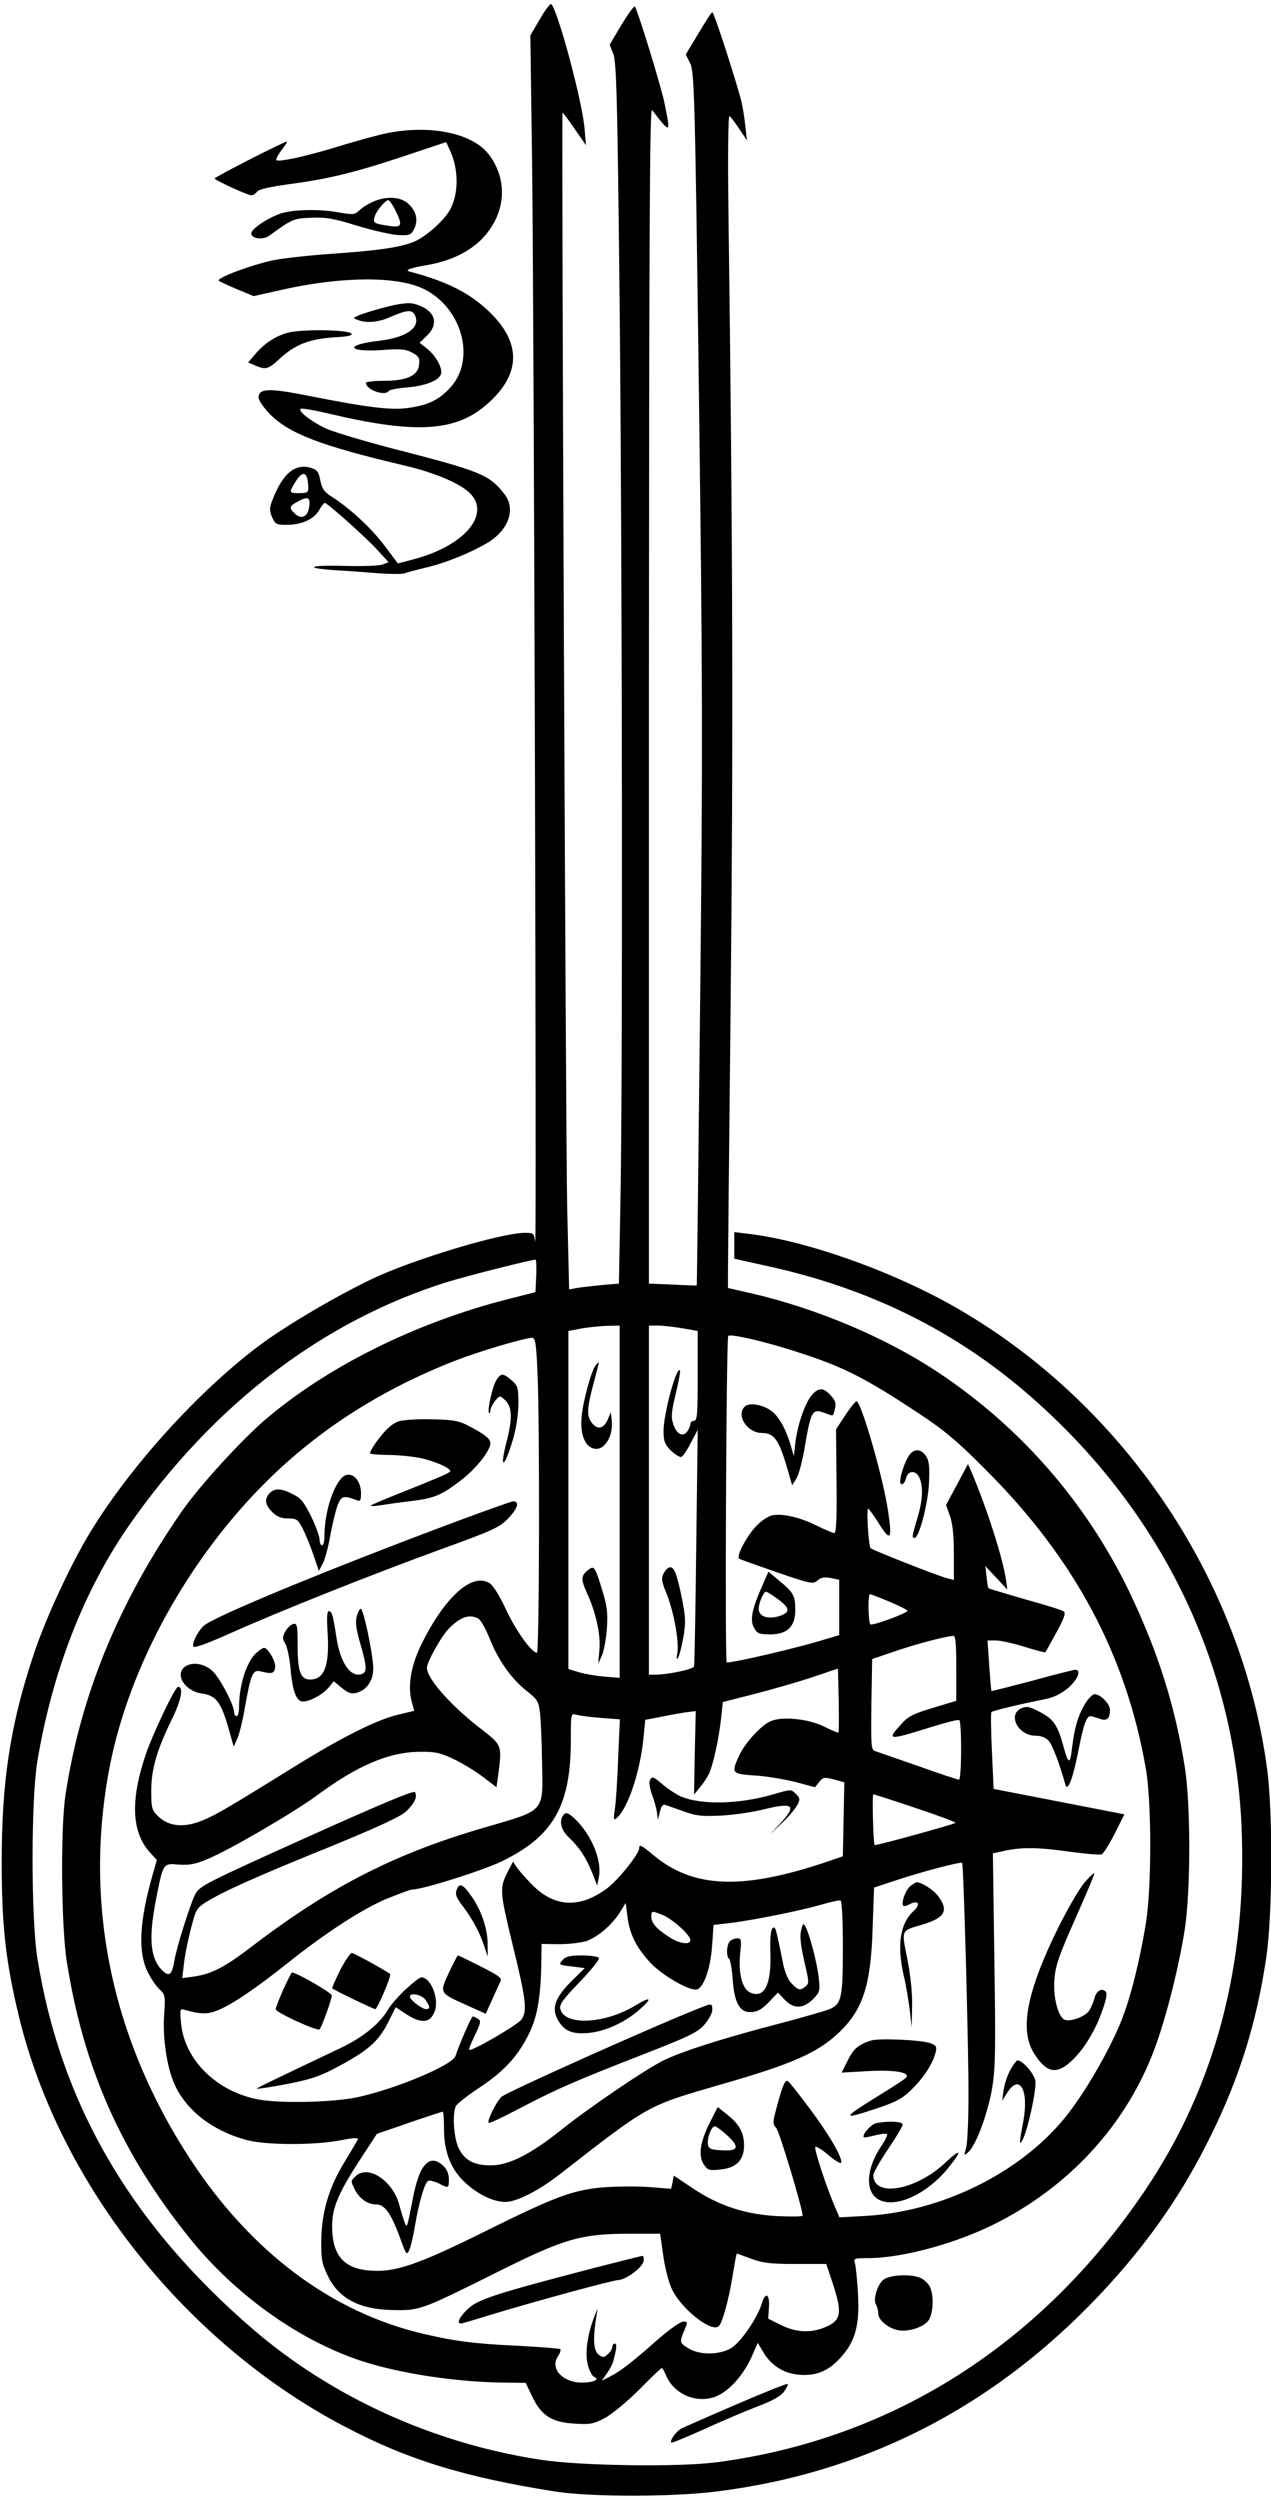 <?xml version="1.0" standalone="no"?>
<!DOCTYPE svg PUBLIC "-//W3C//DTD SVG 20010904//EN"
 "http://www.w3.org/TR/2001/REC-SVG-20010904/DTD/svg10.dtd">
<svg version="1.0" xmlns="http://www.w3.org/2000/svg"
 width="521pt" height="1024pt" viewBox="0 0 521 1024"
 preserveAspectRatio="xMidYMid meet">

<g transform="translate(0,1024) scale(0.1,-0.1)"
fill="#000000" stroke="none">
<path d="M2214 10163 l-40 -68 7 -510 c8 -623 19 -4485 13 -4432 -5 35 -7 37
-42 37 -97 0 -462 -110 -627 -189 -151 -72 -361 -196 -468 -277 -244 -185
-511 -478 -677 -744 -82 -130 -194 -370 -243 -520 -95 -286 -131 -520 -130
-855 0 -255 17 -405 72 -631 168 -685 684 -1333 1332 -1673 260 -137 492 -208
864 -267 147 -23 488 -23 670 1 625 80 1161 363 1600 845 175 192 308 386 420
615 117 237 187 464 226 729 25 171 27 585 4 763 -104 791 -600 1519 -1300
1910 -257 143 -597 262 -828 289 l-57 7 0 -55 0 -54 148 -33 c409 -91 757
-263 1057 -523 536 -464 843 -1085 874 -1765 25 -568 -107 -1068 -395 -1495
-426 -631 -1036 -1019 -1754 -1114 -159 -21 -568 -15 -730 11 -437 68 -849
256 -1171 532 -504 433 -791 927 -886 1523 -26 166 -26 647 0 805 62 369 190
698 375 965 346 497 797 841 1310 1000 83 25 339 90 357 90 3 0 5 -30 3 -67
l-3 -66 -110 -28 c-380 -96 -746 -278 -1002 -498 -99 -86 -266 -269 -337 -371
-261 -376 -416 -755 -478 -1165 -20 -137 -17 -530 5 -675 68 -438 223 -789
505 -1139 185 -230 445 -416 700 -501 161 -53 395 -89 602 -90 l75 -1 27 -57
c38 -78 80 -105 175 -110 64 -4 77 -1 124 24 29 16 92 68 140 116 48 49 89 88
92 88 3 0 10 -14 17 -30 34 -82 136 -121 215 -82 51 25 106 89 138 162 l23 53
21 -35 c34 -59 86 -91 152 -96 71 -5 123 18 175 80 53 62 70 128 63 252 -3 56
-9 111 -12 123 -7 22 -5 23 53 23 145 0 376 64 541 151 307 160 536 422 644
735 46 133 92 321 114 464 24 162 24 503 0 660 -40 252 -111 476 -228 720
-178 368 -448 677 -789 902 -211 139 -487 256 -755 319 -55 12 -100 23 -101
23 -1 1 4 525 11 1166 11 1072 9 1885 -9 3243 -3 220 -1 395 4 392 4 -3 23
-26 40 -53 l32 -47 -7 60 c-3 33 -11 78 -16 100 -18 73 -112 365 -119 365 -3
0 -29 -39 -57 -87 l-52 -86 18 -36 c17 -34 20 -123 36 -1356 15 -1163 16
-1458 5 -2485 -7 -641 -13 -1165 -14 -1166 0 0 -45 1 -98 4 l-98 4 0 2412 c1
1897 3 2408 13 2395 77 -99 77 -99 51 28 -13 66 -108 374 -121 396 -3 5 -27
-28 -55 -74 l-49 -82 15 -38 c13 -32 17 -183 26 -1026 11 -1114 13 -3203 3
-3689 l-6 -322 -71 -6 c-39 -4 -85 -9 -102 -12 l-31 -6 -8 334 c-6 297 -24
4478 -19 4486 1 2 23 -27 49 -65 l47 -68 -6 70 c-9 108 -108 479 -136 508 -4
4 -25 -23 -46 -60z m326 -6074 l0 -722 -62 5 c-35 3 -82 11 -105 18 l-43 13 0
693 0 692 53 10 c28 5 76 10 105 11 l52 1 0 -721z m257 710 l63 -11 0 -184 c0
-157 -2 -184 -15 -184 -8 0 -15 -6 -15 -13 0 -7 -6 -21 -13 -31 -18 -24 -44
-11 -57 30 -10 29 -8 50 10 125 12 49 20 93 17 96 -15 15 -67 -179 -67 -249 0
-42 5 -54 30 -80 17 -16 36 -28 43 -26 6 2 24 28 39 58 l28 53 -6 -479 c-3
-263 -7 -484 -9 -490 -3 -12 -108 -34 -158 -34 l-27 0 0 715 0 715 37 0 c20 0
65 -5 100 -11z m483 -101 c178 -58 268 -103 485 -247 105 -69 158 -113 275
-231 365 -364 576 -759 657 -1225 24 -138 24 -488 0 -634 -26 -159 -66 -317
-104 -407 -53 -128 -152 -296 -228 -389 -185 -227 -506 -385 -817 -402 l-107
-6 -19 44 c-38 90 -86 238 -80 245 4 3 29 -12 55 -35 26 -22 50 -36 51 -30 7
19 -51 118 -130 223 -43 58 -83 108 -88 111 -12 7 -23 -19 -47 -110 -16 -59
-16 -66 -1 -82 13 -14 108 -331 108 -359 0 -4 -46 -4 -102 -2 -134 7 -242 43
-348 114 l-78 52 -5 -27 -6 -27 -88 7 c-48 4 -134 3 -190 -1 -126 -11 -198
-38 -490 -183 -252 -125 -352 -161 -441 -159 -119 1 -174 50 -180 161 -5 87
18 147 113 293 l70 107 133 46 c73 25 135 45 137 45 3 0 5 -31 5 -70 0 -95 28
-166 86 -220 54 -50 116 -79 165 -80 45 0 135 45 219 110 377 293 359 282 664
371 293 84 395 129 483 211 100 95 133 194 140 430 l6 166 91 30 c102 34 265
77 270 71 6 -7 26 -741 26 -944 0 -105 -4 -205 -10 -224 -9 -33 -9 -33 10 -16
31 28 78 155 96 256 14 82 16 150 10 531 l-6 436 50 11 c70 15 139 14 271 -5
61 -8 118 -13 125 -10 7 3 31 41 53 84 l40 80 -268 52 -268 52 -7 155 c-4 86
-5 158 -2 160 5 5 115 32 217 52 40 8 69 23 98 47 39 34 55 74 29 74 -7 0 -87
-20 -177 -45 -91 -24 -166 -43 -167 -42 -1 1 -5 48 -9 105 l-7 102 35 0 c20 0
73 -12 117 -26 45 -14 83 -24 85 -22 2 2 22 38 46 82 33 61 39 80 28 86 -7 5
-78 27 -158 49 -79 23 -146 43 -149 45 -2 2 -6 24 -8 48 l-5 43 45 -48 45 -48
-5 38 c-13 89 -75 284 -139 437 l-17 39 -45 -84 -45 -84 16 -45 c11 -31 16
-79 16 -154 l0 -108 -27 7 c-38 9 -306 115 -314 123 -9 9 -18 162 -10 162 3
-1 24 -29 45 -63 47 -74 54 -64 36 55 -19 132 -110 448 -129 448 -5 0 -25 -26
-46 -57 l-38 -58 2 -212 c2 -150 -1 -213 -9 -213 -6 0 -38 14 -71 30 -67 34
-140 51 -183 43 -15 -3 -43 -21 -62 -40 -40 -39 -88 -129 -74 -138 5 -3 75
-28 156 -56 137 -47 148 -49 165 -33 13 12 28 15 54 10 l35 -7 0 -113 0 -114
-67 -20 c-115 -35 -361 -92 -394 -92 -8 0 -2 1310 6 1337 4 12 156 -23 295
-69z m-1077 -75 c10 -205 8 -1153 -2 -1153 -22 0 -86 90 -126 175 -25 55 -53
100 -67 109 -73 48 -190 -60 -286 -261 -39 -84 -51 -163 -34 -225 l10 -36 -67
-16 c-90 -22 -235 -95 -431 -217 -271 -168 -322 -198 -380 -220 -71 -27 -131
-19 -172 21 -26 26 -28 34 -28 103 0 89 22 166 83 291 40 81 51 136 27 136
-13 0 -105 -195 -134 -281 -63 -189 -56 -318 22 -401 l25 -27 -18 -63 c-53
-186 -60 -311 -21 -393 13 -27 35 -60 49 -73 24 -22 25 -28 20 -103 -7 -96 11
-217 42 -286 48 -108 157 -192 295 -229 81 -22 282 -22 388 -1 50 10 72 11 69
3 -3 -6 -26 -45 -51 -86 -67 -107 -98 -212 -99 -326 -1 -80 3 -98 27 -147 46
-96 135 -140 281 -140 98 -1 111 5 420 159 271 135 337 154 541 154 l120 0 12
-84 c6 -47 21 -108 33 -136 36 -85 170 -191 197 -157 14 16 39 108 52 187 6
36 13 75 15 87 l5 22 58 -21 c47 -18 80 -22 183 -22 l126 0 27 -81 c40 -123
34 -151 -34 -179 -59 -24 -118 -20 -179 10 l-52 26 3 46 c4 57 -15 66 -30 14
-18 -58 -85 -156 -124 -180 -47 -29 -130 -30 -175 -2 -38 23 -38 25 -18 74 15
34 14 36 -5 36 -11 0 -57 -33 -103 -73 -103 -91 -153 -130 -196 -152 l-34 -17
20 29 c11 15 23 37 26 48 15 55 17 75 7 75 -5 0 -10 -6 -10 -13 0 -8 -8 -21
-18 -30 -16 -15 -21 -15 -37 -3 -21 15 -25 58 -13 141 l8 50 -15 -38 c-28 -73
-38 -150 -25 -196 6 -23 18 -45 26 -48 25 -9 -4 -23 -49 -23 -79 0 -133 56
-101 106 9 13 14 27 11 31 -4 3 -82 9 -174 14 -179 8 -260 19 -388 49 -376 88
-706 335 -955 715 -326 499 -439 1055 -329 1615 81 409 322 845 641 1161 216
214 470 376 773 495 104 40 280 92 316 94 13 0 17 -21 22 -137z m1443 -944
c41 -17 74 -34 74 -37 0 -10 -142 -62 -152 -56 -9 6 -11 124 -2 124 3 0 39
-14 80 -31z m-1686 -69 c10 -5 30 -40 45 -77 35 -90 90 -169 152 -218 47 -37
51 -44 57 -95 3 -30 7 -121 8 -202 4 -203 15 -191 -232 -263 -364 -105 -630
-240 -944 -478 -126 -97 -177 -123 -254 -134 l-45 -6 7 58 c3 32 16 96 28 142
20 79 23 86 62 111 67 42 204 104 506 226 207 85 293 125 316 147 34 33 46 60
35 78 -5 8 -154 -55 -445 -186 -415 -187 -439 -199 -456 -233 -20 -39 -76
-216 -85 -271 -10 -57 -20 -67 -46 -44 -53 48 -61 131 -30 292 30 152 29 151
93 145 44 -3 68 1 124 25 90 38 349 189 444 259 164 121 292 176 415 178 70 1
88 -3 145 -30 36 -17 90 -50 120 -73 l55 -42 7 48 c16 122 16 124 -64 186
-127 97 -228 210 -228 255 0 24 59 130 91 162 47 47 83 59 119 40z m1960 -204
l0 -133 -96 -29 c-80 -24 -102 -35 -130 -67 -61 -67 -55 -67 125 -11 58 18
108 31 113 28 11 -7 10 -244 -1 -244 -6 0 -81 25 -168 56 -87 30 -166 58 -176
61 -16 5 -17 21 -15 191 l3 186 100 34 c89 30 197 58 233 61 9 1 12 -32 12
-133z m-483 -263 c-2 -2 -28 9 -58 24 -63 32 -171 43 -219 23 -39 -16 -107
-90 -131 -143 -32 -71 -30 -73 64 -80 45 -2 119 -15 165 -26 l83 -22 17 22
c16 19 21 20 60 10 l43 -12 -3 -152 -3 -151 -70 -24 c-344 -115 -543 -107
-707 29 -49 41 -58 46 -58 28 0 -23 -83 -127 -130 -163 -111 -84 -217 -80
-308 13 -26 26 -54 58 -63 71 l-16 24 -18 -34 c-38 -74 -38 -82 16 -305 55
-224 61 -271 37 -307 -15 -22 -206 -133 -215 -125 -2 3 9 30 24 61 24 49 25
58 13 66 -8 5 -18 10 -22 10 -5 0 -51 -103 -71 -162 -13 -38 -245 -135 -402
-169 -101 -21 -315 -26 -406 -9 -171 32 -303 162 -317 313 -5 60 -5 60 19 53
61 -17 90 -18 131 -1 58 23 157 90 285 192 158 126 306 222 408 265 50 20 97
38 106 38 45 1 282 76 363 114 214 103 286 228 286 499 0 109 0 109 23 103 12
-4 57 -10 100 -13 l78 -6 -7 -156 c-3 -86 -9 -180 -13 -208 -7 -45 -6 -51 6
-41 46 38 97 188 111 331 l7 72 58 11 c32 7 78 15 103 19 l46 6 -4 -171 -3
-171 23 28 c13 15 29 39 36 53 18 33 43 148 52 232 l7 66 126 32 c69 18 176
48 236 68 l110 37 3 -129 c1 -71 1 -130 -1 -133z m316 -309 c93 -31 166 -58
164 -61 -7 -6 -328 -95 -332 -91 -5 6 -11 208 -5 208 3 0 81 -25 173 -56z
m-298 -571 c0 -206 -5 -231 -54 -253 -14 -6 -110 -34 -213 -61 -231 -60 -395
-113 -470 -150 -79 -40 -304 -193 -418 -284 -125 -100 -215 -145 -287 -145
-71 0 -110 21 -134 73 -19 42 -25 134 -11 169 4 9 48 44 98 77 103 68 161 132
207 230 31 66 45 153 46 292 l1 66 73 -1 c39 0 89 6 111 13 46 16 107 68 138
119 l23 37 7 -57 c9 -71 37 -127 95 -189 45 -48 148 -109 185 -109 30 0 60 81
67 180 l6 85 70 8 c90 11 291 51 375 76 36 10 70 18 75 16 6 -1 10 -73 10
-192z m-737 132 c41 -18 112 -82 112 -102 0 -20 -41 -16 -80 8 -54 33 -80 60
-80 86 0 27 0 27 48 8z"/>
<path d="M2442 4648 c-18 -22 -53 -151 -58 -213 -7 -77 18 -130 61 -130 37 0
68 56 63 112 l-4 38 -12 -28 c-16 -39 -41 -45 -64 -18 -24 30 -23 58 5 164 13
48 23 87 22 87 -2 0 -7 -6 -13 -12z"/>
<path d="M2415 3812 c-34 -25 -35 -39 -11 -93 39 -83 59 -176 53 -239 l-5 -55
16 35 c8 19 17 70 20 112 4 65 0 92 -22 163 -26 84 -31 92 -51 77z"/>
<path d="M2721 3796 c-11 -21 -10 -33 13 -88 29 -75 51 -196 42 -242 -4 -21
-3 -26 4 -16 5 8 14 45 21 82 10 57 10 81 -4 152 -21 104 -32 136 -50 136 -8
0 -19 -11 -26 -24z"/>
<path d="M3330 4528 c-28 -30 -60 -121 -69 -193 l-7 -60 -13 45 c-19 65 -47
115 -77 139 -34 26 -89 37 -109 21 -41 -34 7 -110 68 -110 51 0 71 -28 107
-155 l17 -59 17 26 c9 14 23 65 32 114 29 170 32 176 90 154 31 -12 29 -13 37
21 5 20 1 33 -18 53 -29 32 -48 33 -75 4z"/>
<path d="M3725 4276 c-16 -24 -35 -81 -35 -103 0 -23 18 -14 24 12 9 34 43 33
56 -1 15 -39 12 -92 -10 -164 -22 -74 -23 -80 -11 -80 18 0 54 136 59 222 3
70 1 93 -12 113 -21 32 -51 32 -71 1z"/>
<path d="M3125 3745 c-43 -97 -52 -142 -34 -173 13 -24 21 -27 68 -27 70 1
101 33 101 101 0 57 -8 72 -65 118 l-45 38 -25 -57z m63 -55 c52 -38 53 -56 3
-71 -45 -13 -81 0 -81 31 0 23 20 70 30 70 4 0 26 -14 48 -30z"/>
<path d="M4446 3258 c-28 -49 -42 -97 -52 -181 -7 -65 -15 -64 -33 3 -25 93
-41 117 -96 146 -46 24 -57 26 -79 16 -57 -26 -12 -112 58 -112 23 0 42 -7 54
-20 16 -17 45 -94 69 -180 9 -32 30 21 52 131 22 113 34 149 51 149 5 0 21 -5
36 -10 30 -12 44 -1 44 36 0 24 -39 64 -63 64 -9 0 -27 -19 -41 -42z"/>
<path d="M4445 2528 c-20 -24 -67 -104 -104 -178 -133 -268 -163 -425 -102
-522 49 -77 89 -87 147 -36 52 46 99 120 130 205 19 53 24 77 16 85 -16 16
-39 3 -46 -29 -4 -15 -14 -38 -22 -50 -15 -23 -76 -46 -99 -37 -27 11 -48 89
-43 163 4 58 17 96 86 252 45 100 80 184 78 186 -2 2 -20 -15 -41 -39z"/>
<path d="M3733 2515 c-20 -14 -41 -71 -30 -82 3 -2 15 0 26 7 36 18 46 0 16
-28 -56 -52 -69 -140 -40 -267 9 -36 19 -98 24 -138 l8 -72 2 88 c1 55 -7 128
-20 194 -24 120 -27 113 61 139 94 28 111 58 64 119 -19 25 -67 55 -88 55 -1
0 -11 -7 -23 -15z"/>
<path d="M3569 1881 c-51 -17 -70 -33 -94 -81 l-25 -50 107 6 c106 6 171 -4
159 -25 -3 -5 -50 -36 -104 -69 -160 -99 -165 -107 -34 -64 97 32 119 44 158
82 50 48 89 109 99 152 6 24 3 29 -20 38 -36 14 -214 22 -246 11z"/>
<path d="M4142 1762 c-12 -21 -24 -58 -28 -83 l-6 -44 21 33 c51 80 90 9 65
-121 -16 -85 -17 -98 -3 -74 21 37 59 210 53 244 -6 30 -52 83 -73 83 -4 0
-17 -17 -29 -38z"/>
<path d="M2910 1546 c-40 -80 -49 -136 -25 -172 16 -24 21 -26 68 -21 65 6 97
39 97 98 0 52 -19 87 -68 126 l-40 32 -32 -63z m73 -55 c51 -48 43 -64 -29
-59 -41 2 -50 7 -52 24 -4 26 14 74 28 74 6 0 30 -18 53 -39z"/>
<path d="M3592 1543 c-21 -4 -60 -48 -51 -58 2 -2 23 2 46 8 23 6 45 8 49 5 3
-4 -8 -26 -24 -50 -38 -56 -56 -116 -48 -162 22 -116 199 -76 321 71 61 75 57
87 -10 24 -121 -114 -295 -144 -295 -51 0 10 27 57 60 106 33 49 60 94 60 101
0 13 -56 16 -108 6z"/>
<path d="M1730 1355 c-12 -19 -28 -69 -36 -112 -26 -133 -25 -131 -35 -108 -4
11 -15 45 -23 76 -28 99 -130 164 -180 113 -19 -19 -19 -18 -1 -54 19 -37 52
-60 87 -60 35 0 61 -37 97 -135 26 -72 28 -75 39 -51 6 14 16 56 22 93 17 100
41 184 56 190 7 2 26 -3 43 -11 40 -21 41 -21 41 17 0 22 -8 41 -23 55 -34 32
-62 28 -87 -13z"/>
<path d="M2035 4587 c-16 -24 -39 -127 -30 -135 3 -3 5 2 5 10 0 9 9 26 19 39
19 23 20 23 39 6 32 -29 34 -73 8 -175 -29 -113 -10 -109 25 6 15 50 23 103
24 150 0 69 -2 75 -28 98 -35 30 -43 30 -62 1z"/>
<path d="M1638 4419 c-26 -8 -49 -26 -82 -68 -25 -32 -42 -61 -39 -65 3 -3 40
-6 82 -6 42 -1 101 -7 131 -14 66 -16 126 -45 114 -55 -9 -8 -53 -27 -219 -93
-55 -22 -102 -42 -105 -45 -3 -3 15 -3 40 1 25 4 81 12 124 17 97 12 124 23
205 85 61 46 121 121 121 152 0 18 -20 35 -85 69 -43 23 -64 27 -150 29 -55 2
-116 -2 -137 -7z"/>
<path d="M1398 4183 c-38 -44 -68 -146 -68 -235 0 -21 -4 -38 -10 -38 -5 0
-10 10 -10 23 0 12 -15 55 -34 94 -29 59 -42 76 -75 92 -48 25 -74 26 -95 5
-23 -23 -20 -48 10 -78 20 -19 37 -26 65 -26 35 0 40 -4 60 -42 12 -24 32 -72
44 -108 l22 -65 17 32 c9 18 23 71 31 119 9 47 22 101 30 121 15 36 24 38 79
17 13 -5 16 1 16 28 0 64 -48 100 -82 61z"/>
<path d="M1760 3966 c-481 -182 -884 -350 -924 -385 -23 -20 -48 -68 -44 -85
2 -9 52 9 155 55 206 92 581 241 864 344 210 76 238 89 272 125 40 42 48 70
20 70 -10 -1 -164 -56 -343 -124z"/>
<path d="M1462 3618 c-6 -23 -2 -53 15 -111 27 -93 28 -116 7 -124 -46 -17
-89 44 -105 150 -14 91 -18 107 -31 107 -8 0 -9 -26 -5 -90 8 -132 -13 -190
-72 -190 -39 0 -51 33 -51 141 0 80 -2 90 -17 87 -10 -2 -24 -15 -33 -30 -13
-24 -13 -31 -1 -50 8 -13 18 -59 22 -103 8 -93 24 -135 51 -135 28 0 80 28
105 57 l21 26 33 -27 c24 -20 39 -26 58 -21 43 10 71 50 71 100 0 55 -40 245
-51 245 -5 0 -12 -14 -17 -32z"/>
<path d="M1054 3472 c-41 -32 -74 -133 -74 -222 0 -22 -4 -40 -10 -40 -5 0
-10 7 -10 15 0 30 -58 141 -89 170 -34 32 -87 39 -115 16 -40 -33 4 -99 71
-108 57 -8 77 -33 107 -133 l24 -85 16 36 c8 19 22 76 30 126 24 133 32 154
62 147 49 -12 59 -10 62 17 3 23 -30 79 -46 79 -4 0 -17 -8 -28 -18z"/>
<path d="M2440 951 c-407 -106 -482 -130 -522 -169 -40 -38 -50 -67 -20 -58 9
2 62 18 117 35 182 55 497 141 519 141 31 1 101 52 104 78 2 12 0 22 -5 21 -4
0 -91 -22 -193 -48z"/>
<path d="M2663 2945 c-3 -9 2 -35 10 -58 9 -23 18 -55 20 -72 l4 -30 8 33 c6
25 12 32 24 28 9 -3 43 -15 76 -27 51 -18 74 -20 155 -16 52 3 131 15 174 26
119 29 133 16 64 -59 l-43 -45 48 45 c27 25 55 58 64 74 14 26 13 30 -5 48
-19 19 -20 19 -88 -1 -141 -42 -300 -46 -385 -9 -19 9 -51 30 -71 47 -41 35
-46 37 -55 16z"/>
<path d="M2312 2808 c-22 -22 -14 -63 19 -94 44 -42 69 -79 95 -142 l22 -56 7
36 c13 67 -30 171 -97 236 -26 25 -37 29 -46 20z"/>
<path d="M1872 2499 c-7 -18 -2 -32 25 -67 40 -53 71 -111 89 -167 l13 -40 0
46 c1 62 -23 137 -62 195 -38 56 -54 64 -65 33z"/>
<path d="M1394 2169 c-19 -39 -34 -72 -32 -74 9 -8 169 -85 176 -85 9 0 68
138 61 144 -18 14 -148 86 -157 86 -6 0 -28 -32 -48 -71z"/>
<path d="M1840 2159 c-39 -84 -40 -82 73 -133 l78 -35 26 57 c14 31 29 65 34
74 8 15 -4 24 -81 63 -49 25 -91 45 -93 45 -2 0 -19 -32 -37 -71z"/>
<path d="M1161 2090 c-17 -39 -31 -75 -31 -80 0 -14 172 -92 180 -83 10 12 50
123 50 139 0 11 -145 94 -163 94 -3 0 -18 -32 -36 -70z"/>
<path d="M1664 2092 c-28 -26 -61 -63 -73 -83 -34 -59 -103 -114 -192 -157
-293 -139 -349 -166 -346 -168 2 -2 57 7 123 19 96 19 136 32 201 67 129 68
173 106 212 182 l33 66 36 -24 c68 -46 107 -43 125 10 17 51 -18 137 -56 136
-7 0 -35 -22 -63 -48z m80 -44 c20 -28 20 -38 2 -38 -16 0 -66 38 -66 51 0 18
49 9 64 -13z"/>
<path d="M3285 2337 c-8 -30 -4 -64 19 -162 12 -53 12 -61 -2 -72 -22 -18 -30
-16 -56 11 -15 14 -28 45 -36 82 -31 155 -32 156 -44 144 -7 -7 -10 -43 -8
-100 4 -131 -25 -188 -83 -162 -33 15 -49 79 -41 160 6 56 5 62 -12 62 -10 0
-23 -5 -30 -12 -14 -14 -16 -64 -3 -72 4 -3 11 -39 14 -81 7 -101 30 -141 78
-137 25 1 44 13 71 41 l37 39 27 -29 c37 -39 76 -38 116 1 29 30 30 34 24 89
-7 62 -37 177 -54 208 -9 16 -11 15 -17 -10z"/>
<path d="M2306 2211 c-17 -19 -16 -20 36 -26 l55 -7 -57 -56 c-64 -65 -79
-106 -55 -153 25 -47 57 -62 123 -57 68 5 148 40 210 93 59 51 52 60 -15 19
-125 -75 -288 -83 -306 -14 -5 19 10 39 79 111 47 49 83 93 79 99 -3 5 -34 10
-69 10 -49 0 -67 -4 -80 -19z"/>
<path d="M2890 2023 c-157 -59 -808 -350 -834 -372 -20 -17 -61 -100 -53 -107
3 -3 60 24 128 60 149 78 227 112 509 222 185 72 220 89 248 121 17 20 32 47
32 60 0 24 -4 26 -30 16z"/>
<path d="M1589 9695 c-36 -7 -124 -31 -196 -53 -135 -42 -251 -67 -260 -58 -3
3 6 21 21 41 15 19 25 35 22 35 -12 0 -296 -145 -296 -151 0 -7 135 -69 151
-69 7 0 17 7 23 15 7 10 57 21 156 34 151 21 266 50 487 125 l132 44 15 -33
c36 -76 37 -176 2 -242 -23 -44 -97 -110 -146 -132 -57 -24 -144 -37 -345 -51
-88 -6 -194 -18 -235 -26 -89 -19 -235 -73 -223 -84 4 -4 38 -19 75 -35 l68
-28 120 27 c248 55 473 55 580 1 154 -78 210 -284 109 -399 -47 -53 -91 -75
-175 -87 -72 -10 -164 1 -416 51 -158 31 -198 29 -198 -9 0 -10 20 -40 45 -66
79 -81 210 -131 549 -211 130 -30 237 -76 276 -118 79 -86 -27 -210 -227 -265
l-72 -19 -55 73 c-55 73 -142 153 -217 201 -30 19 -39 32 -46 66 -7 36 -13 44
-40 52 -64 18 -114 -24 -155 -129 -14 -35 -14 -45 -3 -73 13 -29 18 -32 60
-32 61 0 112 23 133 60 9 16 20 30 23 30 11 0 171 -143 218 -195 l44 -48 -24
-9 c-13 -6 -86 -8 -161 -6 -144 4 -166 -9 -31 -18 43 -2 119 -8 170 -12 50 -4
100 -4 110 -1 10 4 48 14 85 23 81 18 198 66 262 106 83 53 110 136 64 196
-62 79 -96 93 -433 180 -137 35 -272 76 -300 89 -60 29 -113 70 -103 80 4 4
55 -5 115 -19 345 -82 510 -75 636 27 164 134 160 278 -10 419 -71 59 -162
101 -292 135 -25 6 -3 15 74 28 96 17 174 56 226 112 93 101 102 236 23 340
-66 87 -238 123 -415 88z m-327 -1430 c5 -43 3 -45 -39 -45 -39 0 -39 2 -12
46 27 44 46 43 51 -1z m6 -96 c-4 -44 -30 -59 -57 -35 -27 25 -26 32 7 50 43
24 54 20 50 -15z"/>
<path d="M1530 9414 c-19 -8 -45 -24 -56 -35 -20 -19 -27 -19 -80 -10 -83 16
-194 13 -245 -4 -55 -20 -119 -63 -119 -81 0 -22 47 -28 73 -10 94 68 99 71
171 74 59 3 91 -2 191 -33 66 -20 142 -37 169 -38 46 -2 51 0 64 26 17 36 9
72 -25 103 -31 28 -88 32 -143 8z m90 -34 c32 -64 28 -74 -27 -65 -61 9 -65
12 -57 38 7 24 43 67 56 67 4 0 17 -18 28 -40z"/>
<path d="M1630 8993 c-33 -5 -124 -31 -158 -44 -25 -11 -26 -12 -7 -19 34 -14
81 -11 127 8 75 33 96 35 108 12 27 -50 -33 -93 -146 -106 -142 -16 -133 -47
11 -38 74 6 97 4 124 -10 27 -15 32 -22 29 -49 -4 -46 -51 -67 -145 -67 -40 0
-73 -4 -73 -8 0 -29 80 -57 94 -33 3 4 37 11 75 14 72 6 128 27 138 53 9 23
-17 72 -53 103 l-34 27 30 29 c47 45 36 95 -25 121 -34 14 -48 15 -95 7z"/>
<path d="M1179 8877 c-52 -15 -96 -44 -134 -89 l-28 -33 29 -12 c44 -19 53
-16 101 28 63 58 121 80 220 87 60 3 81 8 73 16 -16 16 -207 18 -261 3z"/>
<path d="M3622 902 c-26 -20 -44 -82 -31 -103 5 -8 9 -24 9 -36 0 -26 39 -59
80 -68 42 -9 107 12 127 41 19 30 22 104 4 138 -7 13 -24 29 -38 35 -38 17
-124 13 -151 -7z"/>
<path d="M3019 391 c-112 -48 -214 -93 -226 -99 -22 -12 -49 -50 -41 -58 2 -2
62 23 134 55 71 33 169 74 218 93 61 23 95 42 109 60 11 15 18 30 16 33 -3 2
-97 -35 -210 -84z"/>
</g>
</svg>
